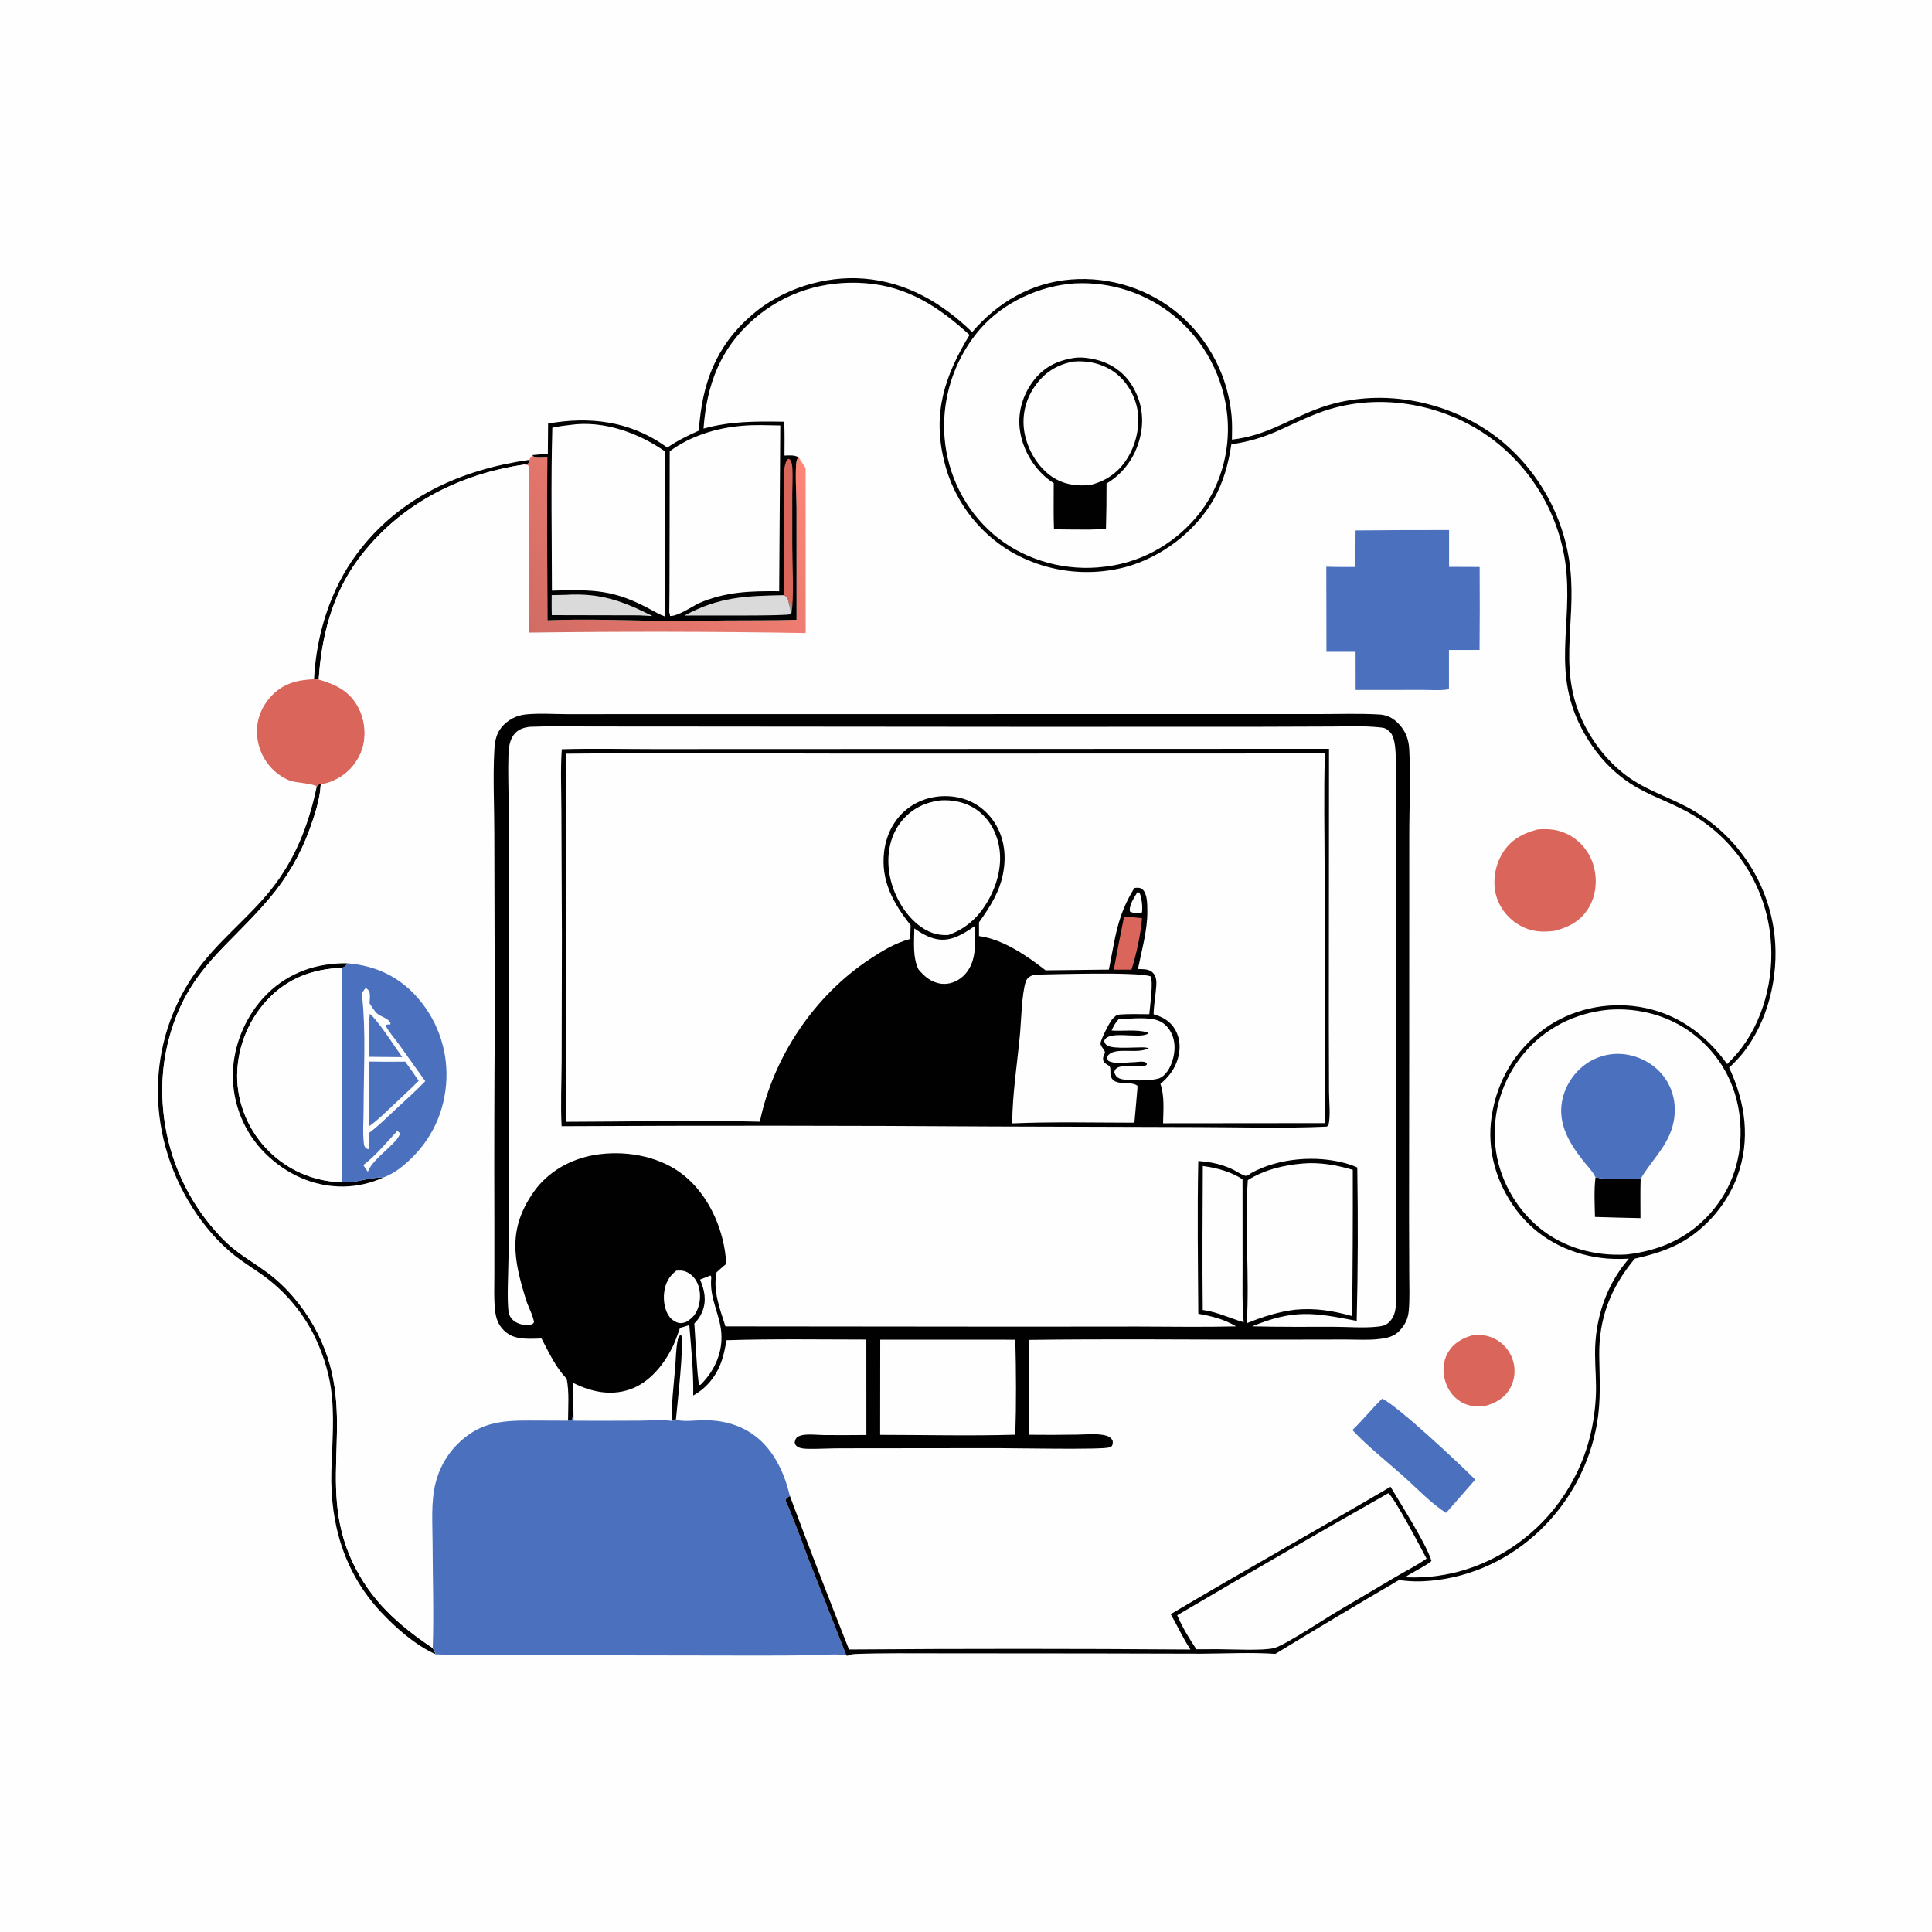 <?xml version="1.0" encoding="utf-8" ?>
<svg xmlns="http://www.w3.org/2000/svg" xmlns:xlink="http://www.w3.org/1999/xlink" width="1024" height="1024">
	<path fill="#FEFEFE" d="M0 0L1024 0L1024 1024L0 1024L0 0Z"/>
	<path fill="#010101" d="M280.449 243.754L280.419 245.286C279.517 246.153 279.11 246.018 277.912 246.224C242.745 251.441 211.189 267.622 189.747 296.596C176.072 315.075 170.362 337.523 168.927 360.119L166.456 360.005C167.64 336.393 175.085 312.361 189.304 293.332C211.618 263.47 244.392 248.926 280.449 243.754Z"/>
	<path fill="#010101" d="M167.902 416.922C168.406 415.804 168.91 415.908 169.999 415.447C169.994 415.604 169.992 415.761 169.985 415.917C169.63 423.634 166.721 432.295 164.107 439.531C159.206 453.099 152.125 465.168 142.815 476.185C120.974 502.032 99.888 513.551 89.908 549.243C85.921 563.499 85.108 578.123 87.015 592.788Q87.289 594.866 87.64 596.932Q87.991 598.999 88.419 601.051Q88.847 603.103 89.351 605.137Q89.855 607.172 90.434 609.186Q91.014 611.2 91.669 613.191Q92.323 615.182 93.051 617.148Q93.779 619.113 94.581 621.05Q95.382 622.987 96.254 624.892Q97.127 626.798 98.07 628.67Q99.014 630.542 100.026 632.377Q101.039 634.212 102.119 636.008Q103.199 637.804 104.346 639.559Q105.492 641.314 106.703 643.024Q107.914 644.735 109.188 646.399Q110.463 648.063 111.798 649.679Q113.133 651.294 114.528 652.859C124.418 663.986 130.387 666.203 141.503 674.336C151.464 681.625 160.033 691.77 166.118 702.467C191.801 747.619 166.388 784.525 186.839 827.902C196.402 848.185 211.081 861.277 229.368 873.504L231.052 876.83C220.36 872.186 209.756 862.79 201.862 854.345C182.505 833.641 174.882 807.74 175.648 779.751C176.049 765.132 177.489 750.305 175.394 735.761C173.978 725.927 170.596 715.961 166.143 707.098Q164.956 704.784 163.635 702.545Q162.313 700.306 160.862 698.149Q159.41 695.992 157.833 693.924Q156.257 691.857 154.561 689.886Q152.865 687.915 151.055 686.048Q149.245 684.181 147.328 682.425Q145.411 680.668 143.394 679.028Q141.376 677.388 139.265 675.87C133.95 672.066 128.261 668.69 123.222 664.516C115.118 657.8 107.992 649.399 102.307 640.558C76.092 599.785 77.194 547.712 107.962 509.703C120.595 494.097 136.903 481.97 148.277 465.289C158.496 450.303 164.139 434.518 167.902 416.922Z"/>
	<path fill="#DA665B" d="M166.456 360.005L168.927 360.119C177.791 362.624 185.091 366.091 189.734 374.578C193.335 381.161 194.282 389.428 192.084 396.621C189.969 403.546 184.852 409.704 178.373 412.973C176.151 414.094 172.448 415.788 169.999 415.447C168.91 415.908 168.406 415.804 167.902 416.922C166.815 415.384 156.631 414.8 154.111 413.923C151.23 412.92 148.262 411.091 145.96 409.078Q145.425 408.613 144.914 408.121Q144.403 407.63 143.918 407.113Q143.432 406.597 142.972 406.057Q142.513 405.517 142.081 404.955Q141.648 404.393 141.245 403.811Q140.841 403.228 140.467 402.626Q140.093 402.023 139.749 401.403Q139.405 400.783 139.093 400.147Q138.781 399.511 138.5 398.859Q138.22 398.208 137.972 397.544Q137.724 396.88 137.51 396.204Q137.296 395.528 137.115 394.843Q136.935 394.157 136.789 393.463Q136.643 392.77 136.531 392.07Q136.42 391.369 136.344 390.665Q136.267 389.96 136.226 389.252C135.778 381.595 138.631 374.427 143.839 368.879C150.138 362.167 157.628 360.358 166.456 360.005Z"/>
	<path fill="#FEFEFE" d="M370.397 228.253C372.104 203.314 379.237 183.591 398.592 166.864C414.532 153.088 437.041 145.99 457.987 147.688C480.635 149.523 499.292 160.557 515.274 176.036C528.733 160.226 546.585 149.867 567.485 148.149Q569.423 147.991 571.367 147.928Q573.311 147.866 575.255 147.899Q577.2 147.932 579.14 148.06Q581.081 148.189 583.013 148.412Q584.945 148.636 586.863 148.954Q588.782 149.273 590.682 149.685Q592.583 150.097 594.461 150.602Q596.339 151.107 598.19 151.704Q600.041 152.301 601.86 152.988Q603.68 153.675 605.463 154.451Q607.247 155.226 608.99 156.089Q610.733 156.951 612.432 157.898Q614.13 158.845 615.78 159.874Q617.431 160.903 619.028 162.012Q620.626 163.121 622.167 164.307Q623.708 165.493 625.189 166.754Q626.66 168.024 628.068 169.363Q629.477 170.702 630.819 172.108Q632.161 173.514 633.433 174.982Q634.706 176.451 635.906 177.98Q637.106 179.508 638.231 181.093Q639.356 182.677 640.404 184.314Q641.451 185.951 642.418 187.637Q643.385 189.323 644.27 191.053Q645.155 192.783 645.955 194.554Q646.755 196.325 647.469 198.133Q648.182 199.941 648.808 201.78Q649.434 203.62 649.97 205.488Q650.506 207.356 650.952 209.248Q651.397 211.139 651.751 213.05Q652.105 214.961 652.366 216.887Q652.627 218.813 652.795 220.749C653.122 224.822 653.04 228.936 652.954 233.018C671.001 230.868 681.581 223.066 697.683 216.893C729.778 204.588 768.066 211.711 794.794 232.885Q795.767 233.67 796.721 234.478Q797.674 235.286 798.608 236.117Q799.542 236.948 800.455 237.802Q801.368 238.656 802.26 239.532Q803.151 240.408 804.022 241.305Q804.892 242.202 805.74 243.121Q806.588 244.039 807.413 244.978Q808.239 245.917 809.041 246.875Q809.843 247.834 810.622 248.812Q811.4 249.79 812.154 250.787Q812.909 251.783 813.639 252.798Q814.369 253.813 815.073 254.845Q815.778 255.878 816.458 256.927Q817.137 257.976 817.79 259.042Q818.444 260.107 819.071 261.189Q819.699 262.27 820.299 263.366Q820.9 264.462 821.474 265.573Q822.047 266.683 822.594 267.808Q823.14 268.932 823.659 270.069Q824.178 271.206 824.669 272.356Q825.16 273.506 825.622 274.667Q826.085 275.828 826.519 277Q826.953 278.172 827.359 279.355Q827.764 280.537 828.141 281.729Q828.517 282.921 828.864 284.122Q829.211 285.323 829.529 286.532Q829.847 287.741 830.135 288.957Q830.423 290.174 830.681 291.397Q830.939 292.62 831.168 293.849Q831.396 295.078 831.594 296.312Q831.792 297.546 831.96 298.785Q832.128 300.024 832.266 301.266C835.549 331.677 824.802 356.621 840.741 386.07C845.687 395.208 852.105 403.176 860.199 409.714C870.488 418.025 882.04 421.476 893.506 427.388Q894.707 428.011 895.888 428.671Q897.069 429.331 898.229 430.027Q899.389 430.723 900.527 431.454Q901.666 432.185 902.781 432.95Q903.897 433.716 904.988 434.515Q906.079 435.314 907.146 436.147Q908.212 436.979 909.253 437.844Q910.293 438.709 911.307 439.605Q912.32 440.501 913.306 441.428Q914.291 442.355 915.248 443.311Q916.205 444.268 917.131 445.253Q918.058 446.239 918.955 447.252Q919.851 448.265 920.716 449.306Q921.58 450.346 922.413 451.413Q923.245 452.479 924.045 453.57Q924.844 454.662 925.61 455.777Q926.375 456.893 927.106 458.031Q927.837 459.169 928.533 460.33Q929.229 461.49 929.889 462.671Q930.549 463.852 931.172 465.052Q931.796 466.253 932.382 467.472Q932.968 468.691 933.517 469.928Q934.066 471.165 934.576 472.417Q935.087 473.67 935.559 474.938Q936.031 476.206 936.464 477.488Q936.896 478.769 937.29 480.064Q937.683 481.358 938.037 482.664Q938.39 483.97 938.703 485.286Q939.017 486.602 939.29 487.927Q939.562 489.252 939.794 490.585Q940.027 491.918 940.218 493.257Q940.409 494.596 940.559 495.941C942.878 517.353 937.172 541.64 923.431 558.554Q920.207 562.458 916.47 565.875C925.114 584.316 927.929 603.989 920.804 623.487C915.043 639.254 902.219 653.64 886.897 660.637C880.344 663.629 873.451 665.52 866.451 667.128C853.71 682.464 847.336 698.628 847.623 718.744C847.797 730.956 848.553 742.249 846.449 754.441C838.882 798.303 802.904 833.894 758.037 837.849Q753.908 838.242 749.761 838.143Q745.615 838.043 741.509 837.453Q708.565 856.711 675.987 876.581C663.093 875.706 649.828 876.413 636.889 876.483L581.142 876.354L497.88 876.286C483.177 876.307 468.381 876.072 453.695 876.616C452.075 876.676 450.761 876.869 449.258 877.536L448.609 877.425C443.514 876.339 436.865 877.243 431.563 877.306Q415.769 877.503 399.974 877.477L287.906 877.301C269.003 877.237 249.932 877.617 231.052 876.83L229.368 873.504C211.081 861.277 196.402 848.185 186.839 827.902C166.388 784.525 191.801 747.619 166.118 702.467C160.033 691.77 151.464 681.625 141.503 674.336C130.387 666.203 124.418 663.986 114.528 652.859Q113.133 651.294 111.798 649.679Q110.463 648.063 109.189 646.399Q107.914 644.735 106.703 643.024Q105.492 641.314 104.346 639.559Q103.199 637.804 102.119 636.008Q101.039 634.212 100.026 632.377Q99.014 630.542 98.07 628.67Q97.127 626.798 96.254 624.892Q95.382 622.987 94.581 621.05Q93.779 619.113 93.051 617.148Q92.323 615.182 91.669 613.191Q91.014 611.2 90.434 609.186Q89.855 607.172 89.351 605.137Q88.847 603.103 88.419 601.051Q87.991 598.999 87.64 596.932Q87.289 594.866 87.015 592.788C85.108 578.123 85.921 563.499 89.908 549.243C99.888 513.551 120.974 502.032 142.815 476.185C152.125 465.168 159.206 453.099 164.107 439.531C166.721 432.295 169.63 423.634 169.985 415.917C169.992 415.761 169.994 415.604 169.999 415.447C172.448 415.788 176.151 414.094 178.373 412.973C184.852 409.704 189.969 403.546 192.084 396.621C194.282 389.428 193.335 381.161 189.734 374.578C185.091 366.091 177.791 362.624 168.927 360.119C170.362 337.523 176.072 315.075 189.747 296.596C211.189 267.622 242.745 251.441 277.912 246.224C279.11 246.018 279.517 246.153 280.419 245.286L280.449 243.754C281.037 242.912 281.608 242.084 282.154 241.214L290.371 240.489L290.499 224.521C312.262 220.601 333.513 223.178 352.028 236.066Q352.857 236.643 353.674 237.236C359.011 233.582 364.498 230.884 370.397 228.253Z"/>
	<path fill="#010101" d="M356.057 753.103C355.861 743.867 357.091 734.086 357.859 724.874C358.261 720.059 358.242 714.594 359.274 709.899C359.511 708.819 360.011 707.928 360.973 707.351C362.811 711.532 358.888 745.123 358.281 752.188C357.412 753.008 357.261 752.953 356.057 753.103Z"/>
	<path fill="#010101" d="M203.004 624.174C196.658 627.098 189.111 628.785 182.129 628.872C166.258 629.07 151.743 622.37 140.547 611.288Q139.529 610.275 138.563 609.213Q137.596 608.151 136.683 607.042Q135.771 605.933 134.914 604.781Q134.057 603.629 133.258 602.435Q132.459 601.242 131.72 600.011Q130.981 598.779 130.304 597.513Q129.626 596.247 129.013 594.948Q128.399 593.65 127.85 592.323Q127.301 590.996 126.818 589.644Q126.336 588.291 125.92 586.917Q125.505 585.542 125.158 584.148Q124.811 582.755 124.534 581.346Q124.256 579.937 124.049 578.516Q123.841 577.095 123.704 575.666Q123.567 574.236 123.501 572.802Q123.434 571.367 123.439 569.931C123.463 553.981 130.409 537.69 141.833 526.543C153.406 515.252 168.105 510.358 184.098 510.565C183.367 512.09 182.877 512.316 181.337 512.971C165.609 513.559 152.327 518.479 141.454 530.18Q140.471 531.247 139.54 532.362Q138.61 533.476 137.735 534.634Q136.86 535.792 136.042 536.991Q135.225 538.191 134.467 539.428Q133.709 540.666 133.012 541.939Q132.315 543.212 131.681 544.518Q131.047 545.824 130.477 547.159Q129.907 548.494 129.403 549.855Q128.899 551.216 128.462 552.6Q128.025 553.984 127.656 555.388Q127.287 556.792 126.987 558.212Q126.686 559.632 126.456 561.065Q126.225 562.498 126.064 563.94Q125.903 565.383 125.813 566.831Q125.723 568.28 125.703 569.731Q125.684 571.182 125.735 572.633Q125.807 574.029 125.947 575.421Q126.088 576.812 126.296 578.195Q126.505 579.578 126.781 580.948Q127.057 582.319 127.4 583.675Q127.743 585.031 128.152 586.368Q128.561 587.705 129.035 589.021Q129.509 590.336 130.047 591.627Q130.585 592.917 131.186 594.18Q131.787 595.443 132.449 596.675Q133.111 597.906 133.833 599.104Q134.554 600.302 135.334 601.463Q136.114 602.624 136.949 603.745Q137.785 604.866 138.674 605.945Q139.564 607.024 140.505 608.058Q141.447 609.092 142.438 610.079Q143.429 611.065 144.467 612.002Q145.408 612.854 146.387 613.663Q147.366 614.472 148.38 615.236Q149.394 616.001 150.442 616.718Q151.489 617.436 152.568 618.106Q153.647 618.776 154.754 619.397Q155.862 620.018 156.997 620.588Q158.131 621.158 159.29 621.677Q160.449 622.196 161.631 622.662Q162.812 623.128 164.013 623.54Q165.214 623.953 166.432 624.311Q167.65 624.669 168.884 624.972Q170.117 625.275 171.362 625.522Q172.608 625.769 173.863 625.96Q175.119 626.151 176.382 626.285Q177.644 626.419 178.912 626.496Q180.179 626.574 181.449 626.594C188.967 627.181 195.84 623.739 203.004 624.174Z"/>
	<path fill="#DA665B" d="M780.913 707.585C784.65 707.363 788.103 707.684 791.548 709.257Q791.995 709.463 792.43 709.691Q792.866 709.919 793.289 710.169Q793.713 710.42 794.123 710.691Q794.532 710.963 794.928 711.255Q795.323 711.547 795.703 711.859Q796.083 712.172 796.447 712.503Q796.811 712.834 797.157 713.183Q797.503 713.533 797.83 713.899Q798.158 714.266 798.467 714.649Q798.775 715.032 799.064 715.43Q799.352 715.828 799.62 716.241Q799.888 716.653 800.134 717.079Q800.38 717.505 800.604 717.943Q800.828 718.38 801.03 718.829Q801.231 719.277 801.409 719.736Q801.588 720.194 801.742 720.661Q801.897 721.121 802.028 721.588Q802.159 722.054 802.266 722.527Q802.373 723 802.455 723.478Q802.538 723.956 802.596 724.438Q802.654 724.919 802.687 725.403Q802.72 725.887 802.729 726.371Q802.737 726.856 802.721 727.341Q802.704 727.826 802.663 728.309Q802.622 728.792 802.556 729.272Q802.49 729.753 802.4 730.229Q802.31 730.706 802.195 731.177Q802.08 731.648 801.942 732.113Q801.803 732.577 801.641 733.034Q801.478 733.491 801.293 733.939Q801.108 734.387 800.899 734.825Q800.691 735.263 800.461 735.69C797.434 741.203 792.636 743.627 786.859 745.292C782.826 745.625 779.214 745.474 775.486 743.655C770.752 741.344 767.473 737.007 765.991 732.009C764.512 727.019 764.744 721.592 767.376 717.027C770.444 711.702 775.197 709.161 780.913 707.585Z"/>
	<path fill="#4B71BE" d="M732.61 741.303C741.093 745.42 773.721 775.933 781.9 784.232L766.467 801.856C758.775 797.112 750.5 788.353 743.612 782.228C734.716 774.319 724.889 766.632 716.771 757.947C722.34 752.698 727.083 746.62 732.61 741.303Z"/>
	<defs>
		<linearGradient id="gradient_0" gradientUnits="userSpaceOnUse" x1="293.753" y1="346.702" x2="411.463" y2="232.987">
			<stop offset="0" stop-color="#D16C64"/>
			<stop offset="1" stop-color="#FF8577"/>
		</linearGradient>
	</defs>
	<path fill="url(#gradient_0)" d="M280.449 243.754C281.037 242.912 281.608 242.084 282.154 241.214C283.208 242.415 283.616 242.545 285.217 242.611C286.82 242.676 288.498 242.51 290.1 242.428C289.811 271.207 290.072 300.007 290.171 328.788C310.706 327.937 331.32 328.793 351.854 329.134C362.979 329.318 374.175 328.925 385.305 328.832C397.583 328.73 409.924 328.892 422.193 328.484L422.17 268.972C422.145 262.964 421.287 249.266 422.209 244.262C422.367 243.404 422.715 243.069 423.258 242.393L426.997 248.072L427.017 335.508Q353.7 334.298 280.38 335.281L280.238 272.269C280.257 267.355 280.954 250.496 280.343 247.409C280.274 247.057 279.937 246.818 279.734 246.523L277.912 246.224C279.11 246.018 279.517 246.153 280.419 245.286L280.449 243.754Z"/>
	<path fill="#DA665B" d="M814.951 439.625C821.069 439.132 826.409 439.662 831.889 442.687Q832.491 443.025 833.074 443.392Q833.658 443.76 834.222 444.158Q834.786 444.555 835.329 444.981Q835.872 445.406 836.393 445.859Q836.913 446.313 837.41 446.792Q837.906 447.271 838.377 447.775Q838.849 448.279 839.293 448.806Q839.738 449.333 840.155 449.883Q840.573 450.433 840.961 451.003Q841.35 451.573 841.708 452.162Q842.067 452.752 842.395 453.359Q842.723 453.966 843.02 454.589Q843.316 455.212 843.58 455.849Q843.844 456.486 844.076 457.136Q844.307 457.787 844.504 458.448Q844.702 459.109 844.865 459.779C846.675 466.916 845.813 475.02 841.937 481.339C837.716 488.223 831.457 491.458 823.912 493.372C817.373 494.201 811.63 493.885 805.697 490.58C799.591 487.18 794.867 481.441 792.999 474.674C791.031 467.54 792.286 459.262 795.965 452.857C800.293 445.323 806.841 441.753 814.951 439.625Z"/>
	<path fill="#FEFEFE" d="M181.449 626.594Q180.179 626.574 178.912 626.496Q177.644 626.419 176.382 626.285Q175.119 626.151 173.863 625.96Q172.608 625.769 171.362 625.522Q170.117 625.275 168.884 624.972Q167.65 624.669 166.432 624.311Q165.214 623.953 164.013 623.54Q162.812 623.128 161.631 622.662Q160.449 622.196 159.29 621.677Q158.131 621.158 156.997 620.588Q155.862 620.018 154.754 619.397Q153.647 618.776 152.568 618.106Q151.489 617.436 150.442 616.718Q149.394 616.001 148.38 615.236Q147.366 614.472 146.387 613.663Q145.408 612.854 144.467 612.002Q143.429 611.065 142.438 610.079Q141.447 609.092 140.505 608.058Q139.564 607.024 138.674 605.945Q137.785 604.866 136.949 603.745Q136.114 602.624 135.334 601.463Q134.554 600.302 133.833 599.104Q133.111 597.906 132.449 596.675Q131.787 595.443 131.186 594.18Q130.585 592.917 130.047 591.627Q129.509 590.336 129.035 589.021Q128.561 587.705 128.152 586.368Q127.743 585.031 127.4 583.675Q127.057 582.319 126.781 580.948Q126.505 579.578 126.296 578.195Q126.088 576.812 125.947 575.421Q125.807 574.029 125.735 572.633Q125.684 571.182 125.703 569.731Q125.723 568.28 125.813 566.831Q125.903 565.383 126.064 563.94Q126.225 562.498 126.456 561.065Q126.686 559.632 126.987 558.212Q127.287 556.792 127.656 555.388Q128.025 553.984 128.462 552.6Q128.899 551.216 129.403 549.855Q129.907 548.494 130.477 547.159Q131.047 545.824 131.681 544.518Q132.315 543.212 133.012 541.939Q133.709 540.666 134.467 539.428Q135.225 538.191 136.042 536.991Q136.86 535.792 137.735 534.634Q138.61 533.476 139.54 532.362Q140.471 531.247 141.454 530.18C152.327 518.479 165.609 513.559 181.337 512.971Q181.004 569.784 181.449 626.594Z"/>
	<path fill="#4B71BE" d="M184.098 510.565C199.292 511.752 212.069 517.843 221.977 529.552Q222.967 530.718 223.899 531.932Q224.83 533.146 225.7 534.405Q226.57 535.663 227.377 536.964Q228.184 538.264 228.925 539.602Q229.666 540.941 230.341 542.314Q231.015 543.688 231.62 545.093Q232.225 546.499 232.76 547.932Q233.295 549.366 233.759 550.824Q234.222 552.282 234.612 553.762Q235.003 555.241 235.32 556.738Q235.637 558.235 235.879 559.746Q236.121 561.256 236.288 562.777Q236.455 564.298 236.547 565.826Q236.639 567.353 236.654 568.883Q236.67 570.413 236.61 571.942Q236.551 573.471 236.415 574.995C234.902 592.276 226.989 606.817 213.697 617.844C210.512 620.486 206.889 622.722 203.004 624.174C195.84 623.739 188.967 627.181 181.449 626.594Q181.004 569.782 181.337 512.971C182.877 512.316 183.367 512.09 184.098 510.565Z"/>
	<path fill="#FEFEFE" d="M210.564 599.408C211.162 599.768 211.531 600.193 212.009 600.696C210.991 605.849 197.552 613.847 194.956 621.088L192.54 617.541C199.024 612.67 205.034 605.385 210.564 599.408Z"/>
	<path fill="#FEFEFE" d="M193.806 523.686C194.66 524.118 194.991 524.513 195.621 525.213C196.358 527.312 195.987 529.583 195.855 531.769C197.038 533.522 198.265 535.686 199.812 537.124C201.658 538.84 205.396 539.586 206.61 541.66C207.09 542.48 207.023 542.144 206.839 542.973C205.79 542.989 205.249 542.894 204.321 543.43C206.108 546.986 209.162 550.367 211.506 553.597L225.415 573.058C219.619 579.041 213.198 584.632 207.14 590.367C203.377 593.866 199.688 597.507 195.506 600.509C195.482 603.372 195.806 606.175 195.636 609.049C194.755 609.161 194.588 608.887 193.833 608.473C193.242 607.71 192.981 607.237 192.868 606.253C192.158 600.081 192.722 593.411 192.724 587.18C192.729 567.656 194.003 547.541 191.948 528.135C191.725 526.029 192.55 525.233 193.806 523.686Z"/>
	<path fill="#4B71BE" d="M195.966 537.366C200.35 540.744 209.318 554.913 213.179 560.296L195.57 560.13C195.604 552.582 195.346 544.885 195.966 537.366Z"/>
	<path fill="#4B71BE" d="M195.544 562.635Q205.149 562.829 214.755 562.69Q218.455 567.679 221.909 572.841C217.907 576.932 213.615 580.806 209.469 584.755C205.012 588.92 200.493 593.549 195.491 597.039L195.544 562.635Z"/>
	<path fill="#4B71BE" d="M718.473 281.14Q743.257 280.893 768.042 280.933L768.04 300.447L784.244 300.508Q784.389 322.495 784.194 344.482L767.979 344.508L767.983 365.324C763.373 366.127 757.889 365.635 753.176 365.668L718.52 365.702L718.488 345.488L703.046 345.489L702.962 300.375C708.096 300.562 713.255 300.491 718.392 300.522L718.473 281.14Z"/>
	<path fill="#4B71BE" d="M303.585 739.341C303.959 743.89 303.978 748.45 304.042 753.011Q321.459 753.084 338.876 752.976C344.367 752.957 350.63 752.378 356.057 753.103C357.261 752.953 357.412 753.008 358.281 752.188C360.65 753.915 369.577 752.717 373.042 752.717C399.003 752.718 412.974 768.996 418.662 792.914C417.491 793.727 416.719 793.861 416.408 795.315C421.113 806.024 424.956 817.036 429.154 827.946L448.609 877.425C443.514 876.339 436.865 877.243 431.563 877.306Q415.769 877.503 399.974 877.477L287.906 877.301C269.003 877.237 249.932 877.617 231.052 876.83L229.368 873.504C230.002 854.955 229.322 836.169 229.28 817.599C229.256 807.361 228.348 796.3 230.799 786.303Q231.146 784.854 231.589 783.433Q232.033 782.011 232.571 780.622Q233.11 779.234 233.74 777.884Q234.371 776.535 235.091 775.232Q235.812 773.928 236.618 772.676Q237.425 771.424 238.314 770.229Q239.203 769.034 240.171 767.902Q241.138 766.769 242.18 765.705C253.756 754.093 264.966 752.876 280.467 752.908L301.072 752.981L302.741 752.854C304.55 750.254 303.474 742.732 303.585 739.341Z"/>
	<path fill="#010101" d="M370.397 228.253C372.104 203.314 379.237 183.591 398.592 166.864C414.532 153.088 437.041 145.99 457.987 147.688C480.635 149.523 499.292 160.557 515.274 176.036C528.733 160.226 546.585 149.867 567.485 148.149Q569.423 147.991 571.367 147.928Q573.311 147.866 575.255 147.899Q577.2 147.932 579.14 148.06Q581.081 148.189 583.013 148.412Q584.945 148.636 586.863 148.954Q588.782 149.273 590.682 149.685Q592.583 150.097 594.461 150.602Q596.339 151.107 598.19 151.704Q600.041 152.301 601.86 152.988Q603.68 153.675 605.463 154.451Q607.247 155.226 608.99 156.089Q610.733 156.951 612.432 157.898Q614.13 158.845 615.78 159.874Q617.431 160.903 619.028 162.012Q620.626 163.121 622.167 164.307Q623.708 165.493 625.189 166.754Q626.66 168.024 628.068 169.363Q629.477 170.702 630.819 172.108Q632.161 173.514 633.433 174.982Q634.706 176.451 635.906 177.98Q637.106 179.508 638.231 181.093Q639.356 182.677 640.404 184.314Q641.451 185.951 642.418 187.637Q643.385 189.323 644.27 191.053Q645.155 192.783 645.955 194.554Q646.755 196.325 647.469 198.133Q648.182 199.941 648.808 201.78Q649.434 203.62 649.97 205.488Q650.506 207.356 650.952 209.248Q651.397 211.139 651.751 213.05Q652.105 214.961 652.366 216.887Q652.627 218.813 652.795 220.749C653.122 224.822 653.04 228.936 652.954 233.018C671.001 230.868 681.581 223.066 697.683 216.893C729.778 204.588 768.066 211.711 794.794 232.885Q795.767 233.67 796.721 234.478Q797.674 235.286 798.608 236.117Q799.542 236.948 800.455 237.802Q801.368 238.656 802.26 239.532Q803.151 240.408 804.022 241.305Q804.892 242.202 805.74 243.121Q806.588 244.039 807.413 244.978Q808.239 245.917 809.041 246.875Q809.843 247.834 810.622 248.812Q811.4 249.79 812.154 250.787Q812.909 251.783 813.639 252.798Q814.369 253.813 815.073 254.845Q815.778 255.878 816.458 256.927Q817.137 257.976 817.79 259.042Q818.444 260.107 819.071 261.189Q819.699 262.27 820.299 263.366Q820.9 264.462 821.474 265.573Q822.047 266.683 822.594 267.808Q823.14 268.932 823.659 270.069Q824.178 271.206 824.669 272.356Q825.16 273.506 825.622 274.667Q826.085 275.828 826.519 277Q826.953 278.172 827.359 279.355Q827.764 280.537 828.141 281.729Q828.517 282.921 828.864 284.122Q829.211 285.323 829.529 286.532Q829.847 287.741 830.135 288.957Q830.423 290.174 830.681 291.397Q830.939 292.62 831.168 293.849Q831.396 295.078 831.594 296.312Q831.792 297.546 831.96 298.785Q832.128 300.024 832.266 301.266C835.549 331.677 824.802 356.621 840.741 386.07C845.687 395.208 852.105 403.176 860.199 409.714C870.488 418.025 882.04 421.476 893.506 427.388Q894.707 428.011 895.888 428.671Q897.069 429.331 898.229 430.027Q899.389 430.723 900.527 431.454Q901.666 432.185 902.781 432.95Q903.897 433.716 904.988 434.515Q906.079 435.314 907.146 436.147Q908.212 436.979 909.253 437.844Q910.293 438.709 911.307 439.605Q912.32 440.501 913.306 441.428Q914.291 442.355 915.248 443.311Q916.205 444.268 917.131 445.253Q918.058 446.239 918.955 447.252Q919.851 448.265 920.716 449.306Q921.58 450.346 922.413 451.413Q923.245 452.479 924.045 453.57Q924.844 454.662 925.61 455.777Q926.375 456.893 927.106 458.031Q927.837 459.169 928.533 460.33Q929.229 461.49 929.889 462.671Q930.549 463.852 931.172 465.052Q931.796 466.253 932.382 467.472Q932.968 468.691 933.517 469.928Q934.066 471.165 934.576 472.417Q935.087 473.67 935.559 474.938Q936.031 476.206 936.464 477.488Q936.896 478.769 937.29 480.064Q937.683 481.358 938.037 482.664Q938.39 483.97 938.703 485.286Q939.017 486.602 939.29 487.927Q939.562 489.252 939.794 490.585Q940.027 491.918 940.218 493.257Q940.409 494.596 940.559 495.941C942.878 517.353 937.172 541.64 923.431 558.554Q920.207 562.458 916.47 565.875C925.114 584.316 927.929 603.989 920.804 623.487C915.043 639.254 902.219 653.64 886.897 660.637C880.344 663.629 873.451 665.52 866.451 667.128C853.71 682.464 847.336 698.628 847.623 718.744C847.797 730.956 848.553 742.249 846.449 754.441C838.882 798.303 802.904 833.894 758.037 837.849Q753.908 838.242 749.761 838.143Q745.615 838.043 741.509 837.453Q708.565 856.711 675.987 876.581C663.093 875.706 649.828 876.413 636.889 876.483L581.142 876.354L497.88 876.286C483.177 876.307 468.381 876.072 453.695 876.616C452.075 876.676 450.761 876.869 449.258 877.536L448.609 877.425L429.154 827.946C424.956 817.036 421.113 806.024 416.408 795.315C416.719 793.861 417.491 793.727 418.662 792.914Q433.928 833.741 449.991 874.261Q540.472 873.613 630.953 874.278C627.057 868.355 624.043 861.7 620.504 855.535C659.114 832.611 698.302 810.751 737.008 788.018C742.494 797.258 755.847 818.138 758.691 827.24C757.943 828.75 747.648 833.855 745.308 835.573C745.129 835.705 744.954 835.841 744.777 835.974Q750.017 836.207 755.252 835.882C774.227 834.688 791.774 827.736 806.835 816.226Q808.733 814.774 810.557 813.231Q812.381 811.687 814.128 810.057Q815.875 808.426 817.539 806.711Q819.204 804.997 820.783 803.204Q822.362 801.41 823.851 799.541Q825.34 797.672 826.736 795.733Q828.132 793.793 829.431 791.788Q830.73 789.783 831.93 787.716C840.604 773.02 844.936 757.22 845.821 740.204C846.214 732.65 845.423 725.055 845.401 717.494C845.348 699.233 851.207 680.96 863.348 667.124C858.239 667.384 853.233 667.348 848.155 666.66C830.398 664.257 814.536 655.768 803.731 641.384C793.017 627.122 787.935 609.501 790.6 591.744C793.432 572.878 803.014 556.634 818.43 545.352C832.727 534.889 851.479 530.849 868.913 533.664C888.584 536.841 903.952 548.027 915.437 563.987C918.145 561.276 920.784 558.473 923.088 555.405C936.165 537.99 941.12 514.136 937.913 492.785Q937.725 491.516 937.5 490.254Q937.274 488.991 937.011 487.736Q936.747 486.481 936.446 485.234Q936.145 483.988 935.807 482.751Q935.469 481.514 935.093 480.287Q934.718 479.061 934.306 477.846Q933.894 476.632 933.446 475.43Q932.998 474.229 932.514 473.041Q932.03 471.853 931.51 470.681Q930.991 469.508 930.437 468.352Q929.882 467.195 929.293 466.056Q928.704 464.917 928.082 463.796Q927.459 462.674 926.803 461.573Q926.147 460.471 925.458 459.389Q924.769 458.307 924.047 457.247Q923.326 456.186 922.574 455.148Q921.821 454.109 921.038 453.094Q920.254 452.078 919.441 451.087Q918.627 450.096 917.784 449.129Q916.941 448.163 916.07 447.222Q915.198 446.281 914.299 445.367Q913.399 444.453 912.473 443.566Q911.546 442.679 910.594 441.82Q909.641 440.962 908.663 440.132Q907.685 439.302 906.682 438.503Q905.68 437.703 904.654 436.933Q903.628 436.164 902.579 435.425Q901.531 434.687 900.46 433.981Q899.39 433.274 898.299 432.6Q897.208 431.926 896.097 431.285Q894.986 430.644 893.857 430.037Q892.727 429.429 891.58 428.856C880.554 423.21 870.594 420.352 860.325 412.623C851.791 406.2 844.973 397.994 839.715 388.727C821.422 356.484 834.252 330.905 829.609 297.834Q829.429 296.63 829.22 295.43Q829.012 294.231 828.774 293.036Q828.536 291.842 828.268 290.654Q828.001 289.466 827.706 288.285Q827.41 287.104 827.085 285.931Q826.76 284.757 826.407 283.592Q826.054 282.427 825.673 281.27Q825.292 280.114 824.882 278.967Q824.473 277.82 824.036 276.684Q823.598 275.548 823.134 274.422Q822.669 273.297 822.177 272.183Q821.685 271.069 821.166 269.968Q820.647 268.866 820.101 267.778Q819.555 266.689 818.983 265.615Q818.411 264.54 817.813 263.479Q817.215 262.418 816.592 261.373Q815.968 260.327 815.319 259.297Q814.67 258.267 813.996 257.252Q813.322 256.238 812.624 255.241Q811.925 254.244 811.203 253.263Q810.48 252.283 809.734 251.321Q808.988 250.359 808.219 249.415Q807.449 248.471 806.657 247.547Q805.865 246.622 805.051 245.717Q804.236 244.812 803.4 243.927Q802.564 243.042 801.707 242.177Q800.849 241.313 799.971 240.469Q799.092 239.626 798.194 238.805Q797.295 237.983 796.377 237.183Q795.459 236.384 794.521 235.607Q793.583 234.83 792.627 234.076Q791.671 233.322 790.697 232.592C764.638 213.269 728.817 207.333 698.332 219.073C680.708 225.861 672.994 232.498 652.648 235.497C651.115 245.703 648.46 255.585 643.308 264.598C633.457 281.832 615.498 295.474 596.363 300.598Q595.41 300.847 594.451 301.072Q593.492 301.297 592.527 301.499Q591.563 301.701 590.594 301.879Q589.625 302.057 588.652 302.211Q587.679 302.366 586.703 302.496Q585.727 302.626 584.747 302.733Q583.768 302.839 582.786 302.922Q581.804 303.004 580.821 303.062Q579.838 303.121 578.853 303.155Q577.869 303.189 576.884 303.199Q575.898 303.209 574.913 303.195Q573.928 303.181 572.944 303.143Q571.96 303.105 570.977 303.042Q569.993 302.98 569.012 302.894Q568.031 302.807 567.052 302.697Q566.073 302.587 565.097 302.452Q564.121 302.318 563.149 302.16Q562.176 302.002 561.208 301.82Q560.24 301.638 559.277 301.432Q558.313 301.226 557.355 300.997Q556.397 300.768 555.445 300.515Q554.493 300.263 553.547 299.987Q552.601 299.711 551.663 299.412Q550.724 299.113 549.793 298.791Q548.862 298.469 547.939 298.125Q547.016 297.78 546.102 297.413Q545.188 297.046 544.283 296.657Q543.378 296.267 542.483 295.856Q541.588 295.444 540.703 295.011Q539.818 294.578 538.944 294.123Q538.07 293.668 537.208 293.192Q536.345 292.716 535.495 292.219Q533.867 291.241 532.289 290.183Q530.712 289.125 529.188 287.99Q527.665 286.856 526.2 285.647Q524.734 284.438 523.33 283.159Q521.927 281.879 520.588 280.532Q519.249 279.184 517.979 277.772Q516.709 276.36 515.51 274.886Q514.311 273.413 513.186 271.882Q512.062 270.351 511.014 268.767Q509.967 267.182 508.999 265.548Q508.032 263.913 507.146 262.233Q506.26 260.552 505.459 258.83Q504.658 257.108 503.943 255.348Q503.227 253.589 502.6 251.796Q501.973 250.003 501.435 248.181Q500.898 246.359 500.451 244.513C494.105 218.937 500.703 199.199 513.879 177.515C497.623 162.714 481.1 151.744 458.473 150.076C436.859 148.482 416 154.808 399.558 169.121C381.668 184.694 374.552 204.02 372.883 227.176C387.423 223.157 400.723 223.316 415.625 223.528C415.985 229.454 415.774 235.519 415.799 241.462C418.329 241.415 421.073 241.037 423.258 242.393C422.715 243.069 422.367 243.404 422.209 244.262C421.287 249.266 422.145 262.964 422.17 268.972L422.193 328.484C409.924 328.892 397.583 328.73 385.305 328.832C374.175 328.925 362.979 329.318 351.854 329.134C331.32 328.793 310.706 327.937 290.171 328.788C290.072 300.007 289.811 271.207 290.1 242.428C288.498 242.51 286.82 242.676 285.217 242.611C283.616 242.545 283.208 242.415 282.154 241.214L290.371 240.489L290.499 224.521C312.262 220.601 333.513 223.178 352.028 236.066Q352.857 236.643 353.674 237.236C359.011 233.582 364.498 230.884 370.397 228.253Z"/>
	<path fill="#DA665B" d="M415.475 315.442C415.303 301.144 415.687 286.832 415.731 272.533C415.755 264.706 415.069 256.228 415.749 248.462C415.896 246.793 416.31 245.465 416.985 243.943L417.902 243.17C418.888 243.615 418.915 243.679 419.313 244.651C419.79 245.815 419.942 247.181 420.01 248.427C420.256 252.907 419.943 257.563 419.926 262.063L419.935 289.313C419.941 297.321 420.929 317.638 419.526 324.544C419.443 322.905 419.325 321.445 418.896 319.857C418.57 321.009 418.982 322.771 419.086 323.979C418.677 322.128 418.313 320.241 417.813 318.413C417.312 316.582 417.157 316.399 415.475 315.442Z"/>
	<path fill="#DADADA" d="M299.687 315.278C317.916 314.141 329.811 318.401 345.845 326.504L338.504 326.141L292.487 326.041C292.318 322.508 292.394 318.956 292.405 315.419L299.687 315.278Z"/>
	<path fill="#DADADA" d="M415.475 315.442C417.157 316.399 417.312 316.582 417.813 318.413C418.313 320.241 418.677 322.128 419.086 323.979C418.982 322.771 418.57 321.009 418.896 319.857C419.325 321.445 419.443 322.905 419.526 324.544L419.267 325.47C417.241 326.666 369.481 326.056 362.693 326.284C381.224 316.261 395.152 315.855 415.475 315.442Z"/>
	<path fill="#FEFEFE" d="M735.787 791.454C738.643 792.89 753.336 820.832 756.111 826.089C751.079 829.624 745.35 832.483 740.03 835.601L708.934 853.998C702.296 857.91 681.251 871.847 675.482 873.463C669.776 875.062 652.197 874.102 645.125 874.115L634.113 874.147C630.124 868.215 626.811 862.711 623.925 856.13Q679.587 823.327 735.787 791.454Z"/>
	<path fill="#FEFEFE" d="M393.075 225.704C399.796 225.04 406.824 225.412 413.571 225.504L412.982 313.365C397.705 313.22 384.608 313.549 370.369 319.719C366.581 321.616 359.225 326.697 355.1 326.474L355.091 325.378L354.729 324.863C354.895 324.658 354.943 246.692 354.961 239.189C366.013 231.04 379.517 226.897 393.075 225.704Z"/>
	<path fill="#FEFEFE" d="M302.429 225.199C319.863 222.746 338.418 229.432 352.527 239.3L352.454 326.747C349.92 325.85 347.615 324.546 345.253 323.279C325.423 312.36 314.526 312.456 292.527 313.057C292.515 284.306 291.934 255.43 292.742 226.697C295.966 225.997 299.15 225.557 302.429 225.199Z"/>
	<path fill="#FEFEFE" d="M852.412 535.197C868.468 533.914 885.109 538.378 897.844 548.386C911.802 559.355 920.119 574.478 922.107 592.086C924.077 609.533 919.695 626.768 908.626 640.53C896.747 655.298 880.737 662.82 862.121 664.896C845.519 665.878 828.878 661.472 815.896 650.776C802.96 640.118 794.144 623.919 792.545 607.233Q792.383 605.607 792.302 603.975Q792.22 602.343 792.22 600.709Q792.22 599.075 792.301 597.443Q792.382 595.811 792.545 594.185Q792.707 592.56 792.949 590.944Q793.192 589.328 793.514 587.726Q793.837 586.124 794.239 584.54Q794.64 582.957 795.12 581.395Q795.6 579.833 796.157 578.297Q796.714 576.761 797.346 575.254Q797.979 573.747 798.685 572.274Q799.392 570.801 800.171 569.364Q800.949 567.928 801.799 566.532Q802.648 565.136 803.565 563.784Q804.483 562.432 805.466 561.127Q806.45 559.822 807.497 558.568C818.903 544.836 834.763 536.91 852.412 535.197Z"/>
	<path fill="#010101" d="M845.654 624.014C853.123 625.6 861.942 624.894 869.558 624.846C869.355 631.759 869.49 638.712 869.479 645.63Q857.419 645.388 845.362 645.012C845.245 638.148 844.771 630.816 845.654 624.014Z"/>
	<path fill="#4B71BE" d="M845.654 624.014C845.552 623.811 845.454 623.606 845.349 623.405C843.809 620.429 840.881 617.492 838.8 614.836C830.905 604.761 824.809 593.921 828.613 580.751C830.845 573.023 836.291 566.051 843.365 562.185Q844.016 561.828 844.684 561.504Q845.351 561.18 846.035 560.891Q846.718 560.601 847.415 560.346Q848.113 560.092 848.822 559.873Q849.531 559.653 850.25 559.47Q850.969 559.287 851.697 559.141Q852.425 558.994 853.159 558.885Q853.893 558.775 854.632 558.703Q855.37 558.63 856.112 558.595Q856.853 558.56 857.595 558.563Q858.338 558.565 859.079 558.605Q859.82 558.645 860.558 558.723Q861.296 558.8 862.03 558.915Q862.763 559.029 863.49 559.181Q864.216 559.332 864.934 559.52Q865.652 559.708 866.36 559.932C874.244 562.343 880.807 567.545 884.554 574.941C888.382 582.498 888.559 591.229 885.784 599.16C882.335 609.021 874.662 615.989 869.558 624.846C861.942 624.894 853.123 625.6 845.654 624.014Z"/>
	<path fill="#FEFEFE" d="M569.615 150.196Q571.392 150.103 573.171 150.093Q574.949 150.083 576.727 150.154Q578.505 150.226 580.277 150.38Q582.049 150.533 583.813 150.769Q585.576 151.004 587.327 151.321Q589.077 151.637 590.811 152.035Q592.545 152.432 594.259 152.908Q595.973 153.385 597.663 153.941Q599.353 154.496 601.016 155.129Q602.678 155.762 604.31 156.471Q605.942 157.18 607.539 157.963Q609.136 158.747 610.695 159.603Q612.255 160.46 613.773 161.387Q615.291 162.315 616.764 163.312Q618.238 164.308 619.664 165.372Q621.09 166.436 622.465 167.564Q623.95 168.792 625.373 170.092Q626.796 171.392 628.153 172.761Q629.51 174.129 630.799 175.562Q632.087 176.996 633.303 178.491Q634.519 179.986 635.661 181.539Q636.802 183.092 637.865 184.7Q638.929 186.307 639.912 187.965Q640.895 189.622 641.795 191.326Q642.695 193.03 643.511 194.777Q644.326 196.523 645.055 198.307Q645.783 200.092 646.423 201.91Q647.063 203.728 647.613 205.575Q648.162 207.422 648.62 209.294Q649.078 211.166 649.444 213.059Q649.809 214.951 650.081 216.859Q650.353 218.767 650.531 220.686C652.278 239.729 646.511 259.413 634.086 274.055C621.005 289.47 603.019 298.984 582.877 300.643C582.431 300.695 581.984 300.738 581.536 300.772C561.819 302.268 541.498 296.022 526.442 283.099Q525.055 281.895 523.728 280.625Q522.401 279.355 521.138 278.022Q519.874 276.689 518.677 275.296Q517.479 273.903 516.351 272.454Q515.222 271.004 514.166 269.502Q513.109 267.999 512.126 266.448Q511.144 264.896 510.238 263.298Q509.332 261.7 508.505 260.06Q507.677 258.42 506.93 256.742Q506.184 255.064 505.519 253.352Q504.855 251.639 504.274 249.897Q503.694 248.154 503.199 246.385Q502.704 244.616 502.295 242.826Q501.886 241.035 501.565 239.226Q501.244 237.418 501.01 235.596Q500.777 233.774 500.633 231.943Q500.557 230.969 500.505 229.993Q500.453 229.017 500.426 228.04Q500.398 227.063 500.395 226.086Q500.392 225.108 500.412 224.131Q500.433 223.154 500.479 222.178Q500.524 221.202 500.593 220.227Q500.662 219.252 500.756 218.279Q500.849 217.306 500.967 216.336Q501.085 215.366 501.226 214.399Q501.368 213.432 501.534 212.469Q501.699 211.506 501.889 210.547Q502.078 209.588 502.292 208.634Q502.505 207.681 502.742 206.732Q502.978 205.784 503.239 204.842Q503.499 203.9 503.783 202.965Q504.066 202.03 504.373 201.102Q504.679 200.174 505.009 199.254Q505.339 198.334 505.691 197.422Q506.043 196.511 506.418 195.608Q506.793 194.705 507.19 193.812Q507.587 192.919 508.007 192.037Q508.426 191.154 508.867 190.282Q509.308 189.409 509.77 188.548Q510.232 187.687 510.716 186.838Q511.2 185.989 511.704 185.152Q512.209 184.315 512.734 183.491Q513.259 182.667 513.805 181.856Q514.35 181.045 514.916 180.248Q515.481 179.451 516.066 178.668Q516.651 177.885 517.256 177.117Q517.86 176.349 518.483 175.596Q519.106 174.843 519.748 174.106C532.095 160.081 551.123 151.443 569.615 150.196Z"/>
	<path fill="#010101" d="M569.649 189.65C573.299 189.196 577.231 189.738 580.79 190.6C588.939 192.573 595.793 197.329 600.151 204.549C605.242 212.985 606.586 222.408 604.224 231.946C601.665 242.28 595.642 250.81 586.485 256.279Q586.529 268.369 586.174 280.453L577.186 280.686Q567.906 280.703 558.627 280.543C558.324 272.413 558.523 264.202 558.491 256.063Q557.7 255.571 556.939 255.035C548.48 249.048 542.419 239.158 540.712 228.963C539.132 219.524 541.725 210.024 547.355 202.338C553 194.633 560.364 191.034 569.649 189.65Z"/>
	<path fill="#FEFEFE" d="M568.964 191.64C575.604 191.08 582.063 192.262 587.913 195.503C595.043 199.452 600.155 206.691 602.271 214.503C604.739 223.612 602.698 234.166 597.939 242.21C593.366 249.94 586.782 254.792 578.082 257.002C571.058 257.864 563.77 256.833 557.8 252.832C550.058 247.645 544.751 238.549 543.023 229.492Q542.877 228.699 542.77 227.899Q542.663 227.099 542.595 226.295Q542.528 225.491 542.5 224.684Q542.473 223.878 542.485 223.071Q542.498 222.264 542.55 221.459Q542.602 220.654 542.694 219.852Q542.786 219.051 542.918 218.254Q543.05 217.458 543.221 216.67Q543.391 215.881 543.601 215.102Q543.811 214.323 544.059 213.555Q544.306 212.787 544.592 212.032Q544.878 211.277 545.2 210.538Q545.523 209.798 545.882 209.075Q546.24 208.353 546.634 207.648Q547.028 206.944 547.457 206.261Q547.885 205.577 548.347 204.915C553.457 197.506 560.113 193.258 568.964 191.64Z"/>
	<path fill="#010101" d="M287.024 709.443C280.853 709.514 273.699 710.39 268.505 706.378C264.93 703.616 263.122 699.989 262.541 695.605C261.672 689.044 262.026 682.216 262.027 675.601L262.022 646.122Q261.864 594.283 262.241 542.448L262 441.42C261.98 426.945 261.221 412.079 262.009 397.641C262.252 393.182 262.883 389.122 265.793 385.53Q266.387 384.806 267.049 384.143Q267.711 383.48 268.435 382.886Q269.16 382.292 269.939 381.771Q270.718 381.251 271.544 380.81Q272.371 380.369 273.236 380.011Q274.102 379.653 274.999 379.382Q275.896 379.111 276.815 378.93Q277.734 378.748 278.666 378.658C285.857 377.946 293.509 378.5 300.751 378.524L338.847 378.498L471.185 378.493L643.378 378.466L699.851 378.467C710.175 378.477 720.687 378.093 730.984 378.689C734.394 378.886 737.237 379.977 739.829 382.226C744.301 386.108 746.566 390.908 746.897 396.766C747.778 412.341 746.901 428.358 746.936 443.989L746.909 553.929L746.825 644.265L746.927 675.462C746.948 681.821 747.238 688.351 746.669 694.684C746.277 699.047 744.738 702.16 741.705 705.388C738.809 708.471 735.127 709.21 731.069 709.7C725.149 710.415 718.735 709.962 712.753 709.974L676.722 710.038C633 710.099 589.23 709.575 545.514 710.169L545.592 760.465Q558.1 760.611 570.608 760.4C575.272 760.353 580.759 759.737 585.311 760.678C587.258 761.08 588.612 761.747 589.703 763.451C589.865 764.819 589.869 765.115 589.361 766.386C588.852 766.715 588.4 767.002 587.821 767.195C584.027 768.459 535.839 767.542 528.111 767.551L445.843 767.639C440.04 767.618 434.216 768.01 428.425 767.916C426.803 767.89 424.315 767.786 422.885 766.909C421.638 766.145 421.577 765.82 421.187 764.5C421.411 763.604 421.568 762.69 422.257 762.011C423.338 760.945 425.199 760.602 426.645 760.46C430.042 760.125 433.587 760.589 437.007 760.629C444.401 760.715 451.805 760.622 459.199 760.592L459.175 709.994C434.507 709.974 409.727 709.563 385.076 710.35C384.538 713.432 383.919 716.522 383.047 719.529C380.533 728.195 375.324 735.233 367.425 739.648C367.635 727.101 366.342 714.763 365.345 702.274C363.767 702.914 362.082 703.327 360.445 703.794C359.296 706.777 358.357 709.873 357.006 712.771C352.38 722.693 344.528 732.744 333.848 736.418C323.422 740.006 313.091 737.65 303.549 732.835L303.585 739.341C303.474 742.732 304.55 750.254 302.741 752.854L301.072 752.981C301.106 745.829 301.76 737.8 300.355 730.799C294.399 724.503 291.017 717.03 287.024 709.443Z"/>
	<path fill="#FEFEFE" d="M358.488 673.476C359.639 673.426 360.852 673.358 361.992 673.561C364.922 674.082 367.627 676.438 369.066 678.957C371.259 682.796 371.513 687.917 370.333 692.116C369.17 696.254 367.17 698.664 363.492 700.761C362.56 701.033 361.491 701.334 360.512 701.281C358.448 701.17 356.09 699.565 354.866 697.971C352.277 694.599 351.509 689.254 352.011 685.136C352.622 680.121 354.514 676.539 358.488 673.476Z"/>
	<path fill="#FEFEFE" d="M376.56 676.034L377.014 676.749C375.726 688.914 382.285 697.205 382.41 708.476C382.518 718.282 378.187 727.129 371.337 733.924C371.117 734.054 370.833 734.004 370.578 734.024C369.528 730.894 368.414 706.491 368.013 701.481C369.862 699.573 371.239 697.666 372.234 695.182C374.596 689.288 373.446 683.801 371.042 678.194L376.56 676.034Z"/>
	<path fill="#FEFEFE" d="M637.511 618.006C644.831 619.026 652.351 620.94 658.57 625.07L658.598 671.55C658.619 681.257 658.296 691.176 659.194 700.847C651.856 698.687 645.129 695.352 637.482 694.312C637.187 668.891 637.421 643.43 637.511 618.006Z"/>
	<path fill="#FEFEFE" d="M466.543 710.049L538.148 710.071C538.557 726.76 538.688 743.756 538.134 760.437C514.315 761.124 490.327 760.542 466.492 760.518L466.543 710.049Z"/>
	<path fill="#FEFEFE" d="M690.281 616.699C699.418 615.883 708.271 617.478 717.005 620.046Q717.099 658.808 716.66 697.567C706.415 694.692 697.016 693.164 686.38 694.186C677.346 695.303 669.221 697.941 660.827 701.331C662.276 676.138 659.717 650.657 661.356 625.483C670.156 619.992 680.055 617.604 690.281 616.699Z"/>
	<path fill="#FEFEFE" d="M280.854 385.225C291.61 384.773 302.455 385.05 313.223 385.056L368.977 385.092L546.917 385.238L666.96 385.21L705.947 385.075C714.169 385.048 722.552 384.656 730.741 385.474C732.535 385.653 734.284 385.743 735.668 387.038C735.803 387.164 735.921 387.308 736.057 387.433C736.31 387.665 736.597 387.86 736.837 388.106C738.942 390.256 739.504 395.615 739.67 398.57C740.313 410.01 739.614 421.719 739.733 433.196Q740.176 482.883 739.864 532.57L739.855 640.43C739.867 656.188 740.366 672.021 739.973 687.768C739.845 692.912 739.945 697.51 735.801 701.199C734.081 702.729 731.902 702.966 729.694 703.196C722.488 703.943 714.607 703.246 707.327 703.234C692.788 703.21 678.221 703.38 663.687 702.975C685.901 693.913 696.146 695.646 719.075 700.101C719.754 673.115 719.819 645.805 719.385 618.814C717.517 617.888 715.503 617.209 713.498 616.643C697.714 612.187 677.733 613.743 663.283 621.683C662.411 622.253 661.155 623.431 660.039 623.187C658.272 622.801 655.614 620.952 653.914 620.109C647.717 617.033 641.985 615.905 635.119 615.347C634.547 642.287 634.952 669.368 635.13 696.319C642.505 697.653 648.685 699.18 655.204 703.011C637.964 703.433 620.742 703.138 603.5 703.1L539.491 703.159L384.492 703.008C381.546 693.612 377.794 684.352 379.775 674.392C381.395 672.844 383.153 671.412 384.844 669.941C384.861 667.586 384.555 665.127 384.189 662.8C381.716 647.074 373.539 630.821 360.395 621.379C347.79 612.325 330.281 609.607 315.17 612.148C302.508 614.276 290.471 620.974 283.001 631.555C269.105 651.236 272.051 667.258 278.844 689.014C280.07 692.939 282.338 696.713 283.051 700.712C282.522 701.746 282.355 701.753 281.229 702.09C278.765 702.826 274.973 701.854 272.898 700.461C271.275 699.371 269.978 697.647 269.635 695.695C268.544 689.487 269.485 673.565 269.517 666.393L269.525 602.716L269.539 461.14L269.601 426.075C269.544 417.562 269.199 408.933 269.489 400.432C269.615 396.74 269.963 392.62 272.236 389.568C274.449 386.595 277.318 385.665 280.854 385.225Z"/>
	<path fill="#010101" d="M297.752 397.118C314.172 396.646 330.714 397.039 347.146 397.034L440.613 397L704.403 396.892L704.303 541.917L704.405 578.791C704.426 584.3 705.292 591.284 704.084 596.592L703.102 597.132C680.702 598.15 657.924 597.431 635.5 597.384L526.015 597.06Q411.842 596.319 297.668 596.906C297.056 585.537 297.645 573.772 297.691 562.36L297.814 495.665L297.56 430.377C297.536 419.388 296.999 408.067 297.752 397.118Z"/>
	<path fill="#FEFEFE" d="M602.959 472.696L604.098 473.413C605.191 476.423 605.614 480.363 605.307 483.54C604.251 484.258 602.504 483.905 601.223 483.886C600.401 483.762 599.745 483.533 598.978 483.216C598.934 483.075 598.873 482.937 598.848 482.791C598.328 479.812 601.448 475.182 602.959 472.696Z"/>
	<path fill="#DA665B" d="M595.748 485.986C598.976 485.997 602.083 486.276 605.287 486.664C604.754 494.505 602.18 506.476 599.693 513.949L590.34 513.931Q592.902 499.931 595.748 485.986Z"/>
	<path fill="#FEFEFE" d="M516.442 490.957C517.068 494.472 516.828 499.344 516.614 502.943C516.281 508.55 514.434 513.995 510.064 517.743C507.099 520.286 503.269 521.791 499.335 521.439C494.063 520.967 489.975 517.722 486.788 513.737C483.662 507.229 484.536 499.122 484.61 492.085C488.264 494.648 492.276 497.009 496.726 497.81C504.153 499.149 510.63 494.994 516.442 490.957Z"/>
	<path fill="#FEFEFE" d="M592.947 540.199C598.826 539.942 605.231 539.2 611.056 540.153C614.845 540.773 617.865 542.743 619.953 545.978C622.718 550.264 623.074 555.414 621.929 560.29C620.982 564.322 618.972 569.004 615.205 571.161C611.86 573.077 597.326 573.001 593.718 571.734C591.878 571.089 591.347 570.208 590.628 568.536C590.968 562.103 604.722 567.172 607.838 564.286L607.769 563.434C606.183 562.161 603.182 562.873 601.125 562.983C597.078 562.981 591.138 564.235 587.492 562.27C586.776 561.127 586.835 561.106 587.004 559.756C590.721 554.377 602.843 559.113 608.916 555.501L606.953 555.182L607.392 555.151C602.791 554.921 590.502 556.135 587.111 554.253C585.937 553.601 585.624 553.04 585.203 551.811C587.14 545.598 603.893 550.94 608.569 547.795L608.103 547.185C602.302 545.455 595.256 546.647 589.183 546.2C590.194 543.905 591.143 541.98 592.947 540.199Z"/>
	<path fill="#FEFEFE" d="M498.946 424.194C504.191 423.949 509.45 424.803 514.187 427.136C520.949 430.467 525.732 436.459 528.184 443.503C531.743 453.727 529.999 464.589 525.376 474.164C520.525 484.212 513.241 491.886 502.597 495.579C496.526 495.945 491.394 493.933 486.68 490.167C478.034 483.26 472.208 471.555 471.076 460.634C470.131 451.523 472.087 442.244 477.993 435.069C483.407 428.492 490.549 425.056 498.946 424.194Z"/>
	<path fill="#FEFEFE" d="M547.851 516.596C558.602 516.386 602.407 515.02 609.76 517.439C611.449 520.079 609.467 533.564 609.153 537.544C603.463 537.525 597.664 537.272 592 537.856C591.066 538.661 590.055 539.498 589.288 540.471C587.981 542.131 583.002 551.556 583.322 553.32C583.648 555.121 585.365 556.034 585.699 557.885C585.099 559.218 584.372 560.473 584.743 561.975C585.089 563.381 586.305 563.94 587.446 564.656L587.977 564.982C588.817 566.209 588.456 567.571 588.551 568.977C589.073 576.731 599.155 572.367 602.88 575.485L602.842 577.121L601.263 595.051C579.716 595.031 558.012 594.499 536.489 595.403C536.596 579.912 539.084 564.166 540.559 548.748C541.26 541.417 541.514 526.74 543.688 520.288C544.405 518.161 545.96 517.467 547.851 516.596Z"/>
	<path fill="#FEFEFE" d="M299.985 399.481C350.449 398.935 400.975 399.408 451.443 399.426L702.226 399.364C701.576 420.327 702.066 441.413 702.075 462.387L702.231 595.275L616.452 595.357C616.561 588.531 617.312 581.023 615.044 574.506C619.339 570.845 622.56 566.791 624.223 561.292C625.764 556.192 625.616 550.674 622.987 545.951C620.379 541.267 616.368 539.025 611.42 537.568C611.554 532.364 612.535 527.414 612.874 522.264C613.032 519.86 612.782 517.384 611.036 515.561C609.011 513.447 605.828 513.721 603.132 513.602C605.08 503.807 608.239 492.905 608.115 482.929C608.074 479.659 608.209 473.511 605.421 471.307C604.141 470.294 602.748 470.516 601.247 470.664C591.98 485.558 591.137 497.15 587.723 513.908L554.189 514.293C544.22 506.541 531.684 497.863 518.901 496.132L518.879 488.879C524.879 480.466 530.026 472.474 531.813 462.117C533.492 452.392 532.014 442.63 526.132 434.541C521.262 427.843 514.261 423.545 506.055 422.348C497.228 421.061 488.167 423.089 481.063 428.554C473.868 434.09 469.71 442.421 468.61 451.355C466.718 466.719 473.456 478.736 482.634 490.373L482.465 497.672C474.679 499.692 467.723 503.926 461.058 508.318C431.622 527.711 409.907 560.133 402.734 594.516C368.587 593.615 334.242 594.531 300.07 594.574L299.985 399.481Z"/>
</svg>
